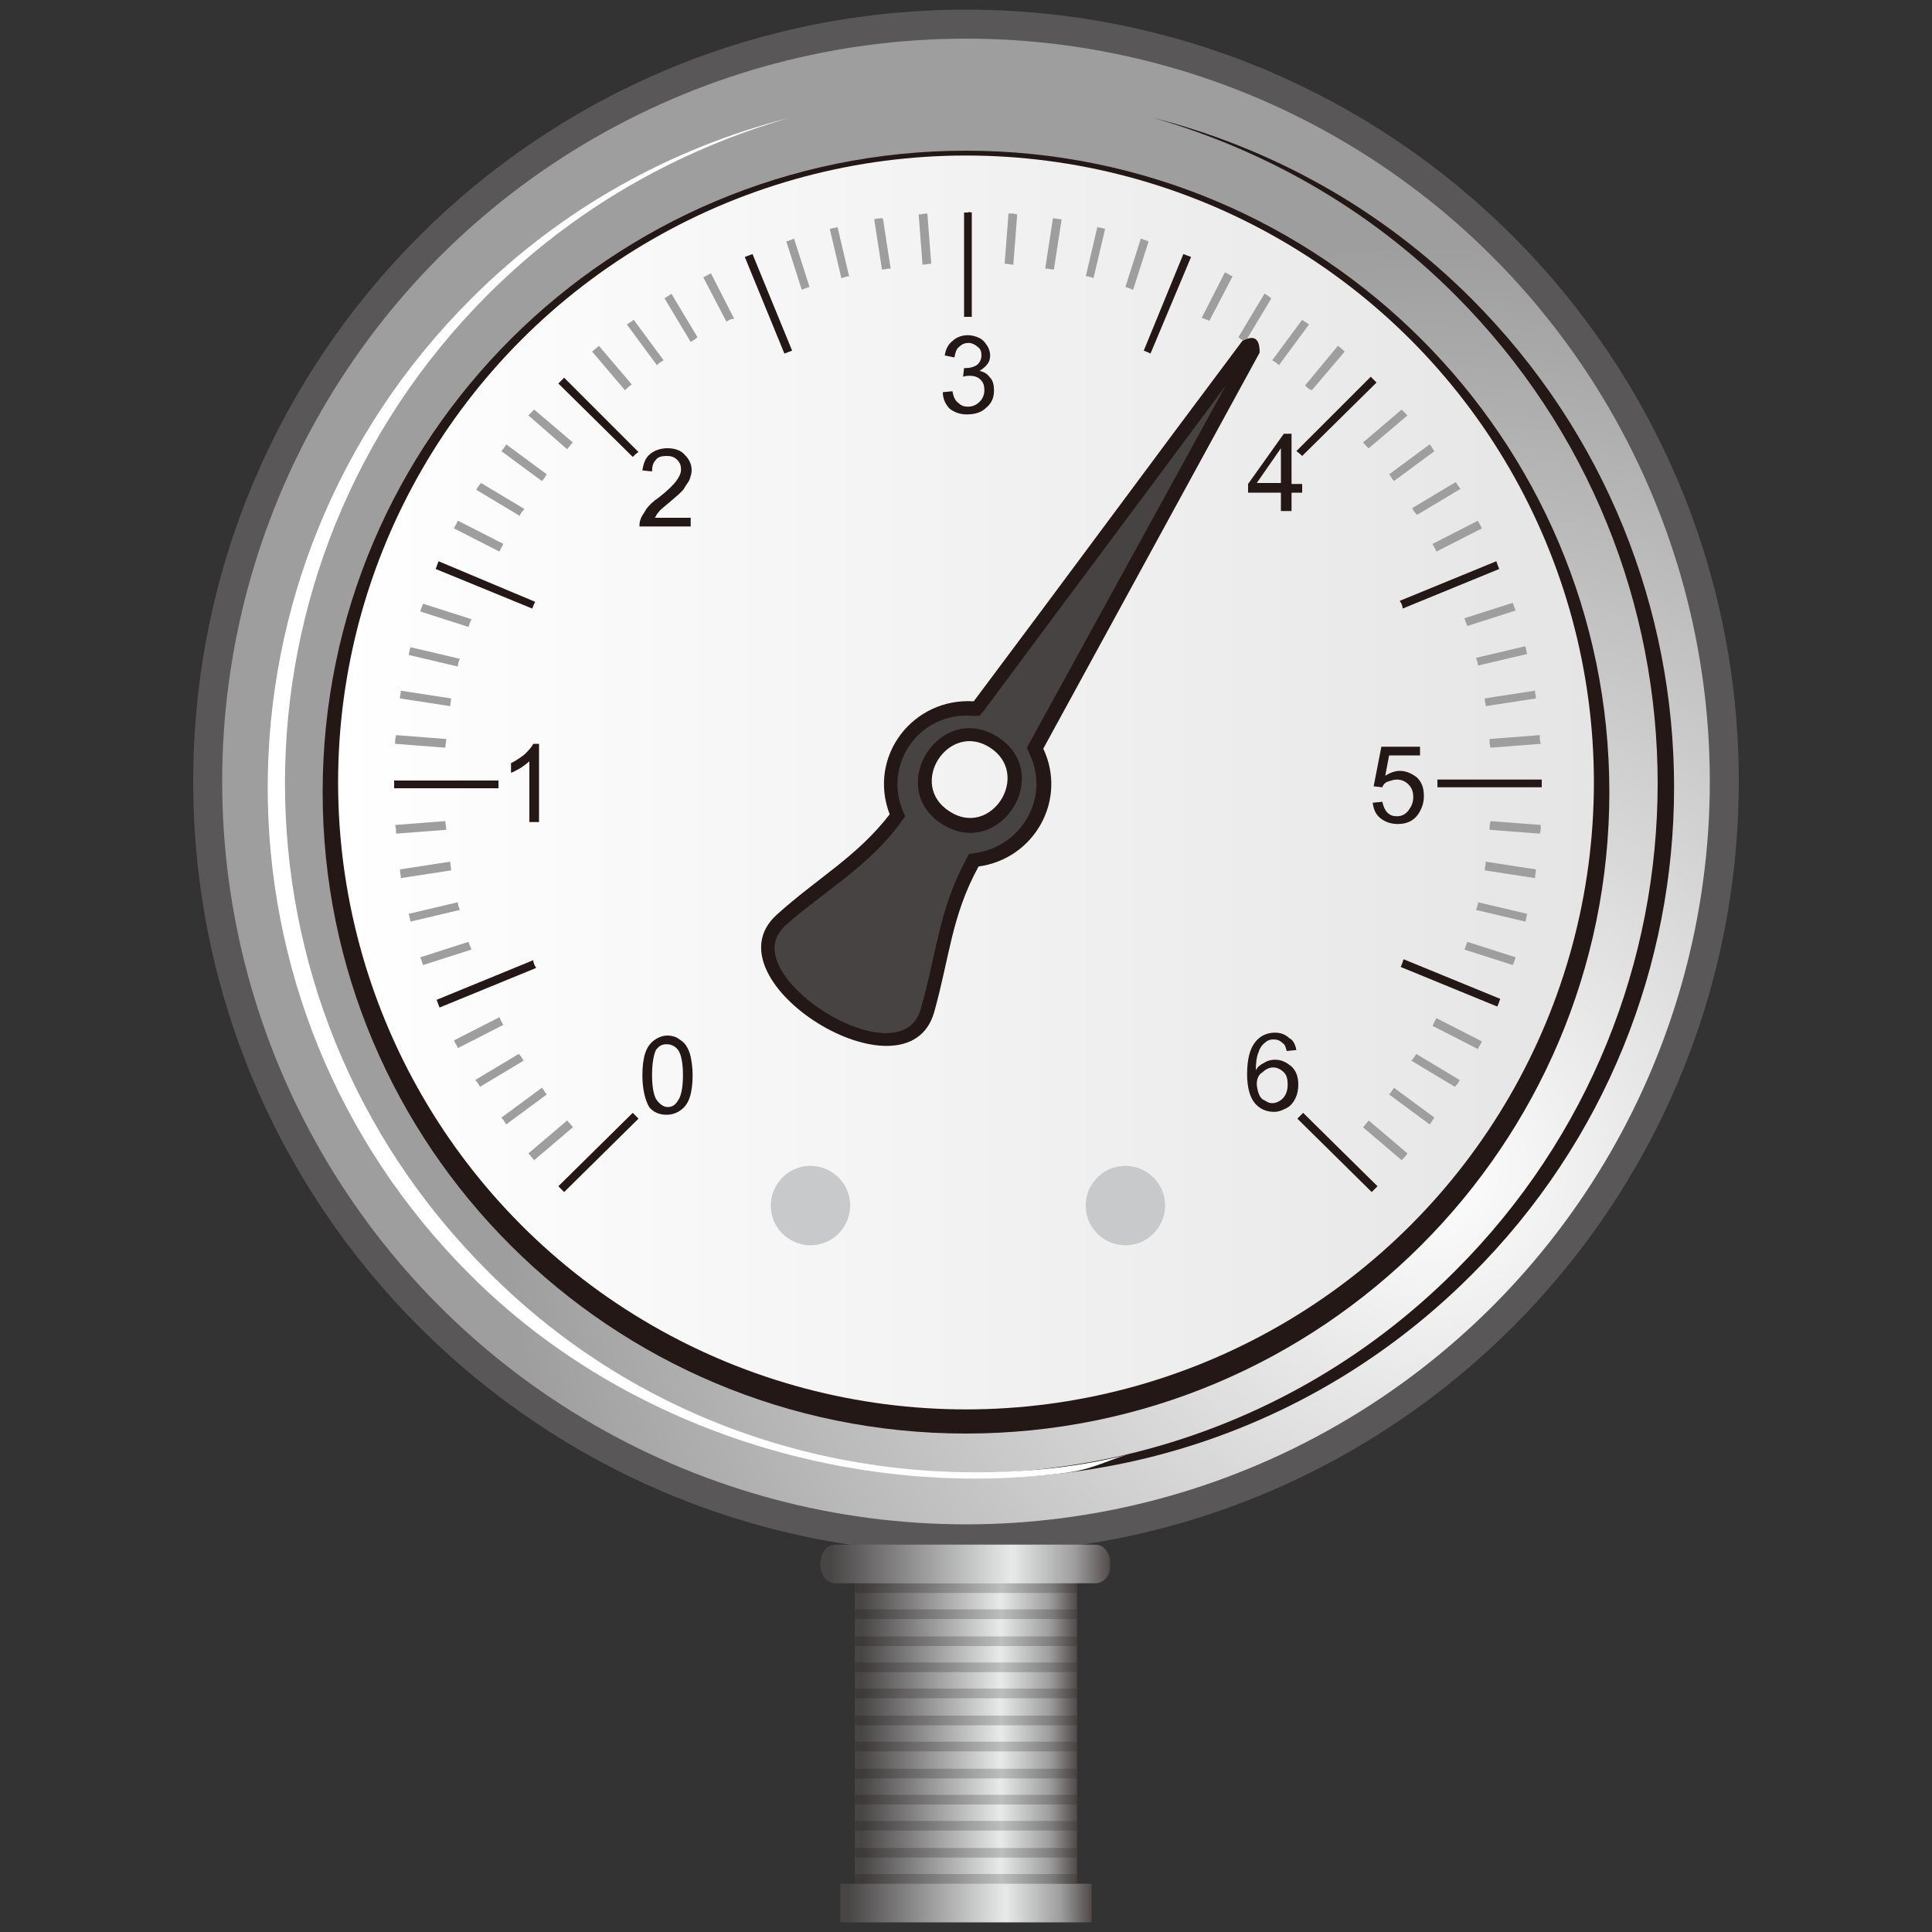<?xml version="1.0" encoding="utf-8"?>
<!-- Generator: Adobe Illustrator 23.0.3, SVG Export Plug-In . SVG Version: 6.00 Build 0)  -->
<svg version="1.1" id="图层_1" xmlns="http://www.w3.org/2000/svg" xmlns:xlink="http://www.w3.org/1999/xlink" x="0px" y="0px"
	 viewBox="0 0 200 200" style="enable-background:new 0 0 200 200;" xml:space="preserve">
<rect x="0" y="0" width="200" height="200" fill="#333333" stroke="none"/>
<style type="text/css">
	.st0{fill-rule:evenodd;clip-rule:evenodd;fill:#595757;}
	.st1{fill:url(#SVGID_1_);}
	.st2{clip-path:url(#SVGID_3_);fill:url(#SVGID_4_);}
	.st3{clip-path:url(#SVGID_6_);fill:url(#SVGID_7_);}
	.st4{clip-path:url(#SVGID_9_);fill:url(#SVGID_10_);}
	.st5{clip-path:url(#SVGID_12_);fill:url(#SVGID_13_);}
	.st6{clip-path:url(#SVGID_15_);fill:url(#SVGID_16_);}
	.st7{fill:none;}
	.st8{fill-rule:evenodd;clip-rule:evenodd;fill:#231815;}
	.st9{fill-rule:evenodd;clip-rule:evenodd;fill:#FFFFFF;}
	.st10{fill:url(#SVGID_17_);}
	.st11{fill-rule:evenodd;clip-rule:evenodd;fill:#9E9E9F;}
	.st12{fill-rule:evenodd;clip-rule:evenodd;fill:#464342;}
	.st13{fill:#231815;}
	.st14{fill-rule:evenodd;clip-rule:evenodd;fill:#C8C9CA;}
	.st15{clip-path:url(#SVGID_19_);fill:url(#SVGID_20_);}
	.st16{clip-path:url(#SVGID_22_);fill:url(#SVGID_23_);}
	.st17{clip-path:url(#SVGID_25_);fill:url(#SVGID_26_);}
	.st18{clip-path:url(#SVGID_28_);fill:url(#SVGID_29_);}
	.st19{clip-path:url(#SVGID_31_);fill:url(#SVGID_32_);}
	.st20{clip-path:url(#SVGID_34_);fill:url(#SVGID_35_);}
	.st21{clip-path:url(#SVGID_37_);fill:url(#SVGID_38_);}
	.st22{clip-path:url(#SVGID_40_);fill:url(#SVGID_41_);}
	.st23{clip-path:url(#SVGID_43_);fill:url(#SVGID_44_);}
	.st24{clip-path:url(#SVGID_46_);fill:url(#SVGID_47_);}
</style>
<g>
	<g>
		<path class="st0" d="M20,80.9C20,36.8,55.8,1,100,1s80,35.8,80,79.9s-35.8,79.9-80,79.9S20,125,20,80.9"/>
	</g>
	
		<radialGradient id="SVGID_1_" cx="147.824" cy="121.173" r="95.748" gradientTransform="matrix(1 0 0 0.999 0 0)" gradientUnits="userSpaceOnUse">
		<stop  offset="0" style="stop-color:#FFFFFF"/>
		<stop  offset="1" style="stop-color:#9E9E9F"/>
	</radialGradient>
	<ellipse class="st1" cx="100" cy="80.9" rx="77" ry="76.9"/>
	<g>
		<g>
			<g>
				<defs>
					<rect id="SVGID_2_" x="88.5" y="163.6" width="23" height="33.6"/>
				</defs>
				<clipPath id="SVGID_3_">
					<use xlink:href="#SVGID_2_"  style="overflow:visible;"/>
				</clipPath>
				
					<linearGradient id="SVGID_4_" gradientUnits="userSpaceOnUse" x1="-106.76" y1="315.348" x2="-103.588" y2="315.348" gradientTransform="matrix(-7.546 0 0 7.546 -692.426 -2199.293)">
					<stop  offset="0" style="stop-color:#231815"/>
					<stop  offset="0.19" style="stop-color:#9E9E9F"/>
					<stop  offset="0.4" style="stop-color:#E8E9E9"/>
					<stop  offset="0.68" style="stop-color:#9E9E9F"/>
					<stop  offset="1" style="stop-color:#484545"/>
				</linearGradient>
				<rect x="88.5" y="163.6" class="st2" width="23" height="33.6"/>
			</g>
		</g>
	</g>
	<g>
		<g>
			<g>
				<defs>
					<rect id="SVGID_5_" x="88.5" y="163.9" width="23" height="1"/>
				</defs>
				<clipPath id="SVGID_6_">
					<use xlink:href="#SVGID_5_"  style="overflow:visible;"/>
				</clipPath>
				
					<linearGradient id="SVGID_7_" gradientUnits="userSpaceOnUse" x1="-106.767" y1="313.365" x2="-103.593" y2="313.365" gradientTransform="matrix(-7.541 0 0 7.541 -691.874 -2198.586)">
					<stop  offset="0" style="stop-color:#231815"/>
					<stop  offset="0.19" style="stop-color:#807F80"/>
					<stop  offset="0.4" style="stop-color:#BCBDBD"/>
					<stop  offset="0.68" style="stop-color:#807F80"/>
					<stop  offset="1" style="stop-color:#3E3A39"/>
				</linearGradient>
				<rect x="88.5" y="163.9" class="st3" width="23" height="1"/>
			</g>
		</g>
	</g>
	<g>
		<g>
			<g>
				<defs>
					<rect id="SVGID_8_" x="88.5" y="166.6" width="23" height="1"/>
				</defs>
				<clipPath id="SVGID_9_">
					<use xlink:href="#SVGID_8_"  style="overflow:visible;"/>
				</clipPath>
				
					<linearGradient id="SVGID_10_" gradientUnits="userSpaceOnUse" x1="-106.767" y1="313.66" x2="-103.593" y2="313.66" gradientTransform="matrix(-7.541 0 0 7.541 -691.874 -2198.113)">
					<stop  offset="0" style="stop-color:#231815"/>
					<stop  offset="0.19" style="stop-color:#807F80"/>
					<stop  offset="0.4" style="stop-color:#BCBDBD"/>
					<stop  offset="0.68" style="stop-color:#807F80"/>
					<stop  offset="1" style="stop-color:#3E3A39"/>
				</linearGradient>
				<rect x="88.5" y="166.6" class="st4" width="23" height="1"/>
			</g>
		</g>
	</g>
	<g>
		<g>
			<g>
				<defs>
					<path id="SVGID_11_" d="M113.4,159.9H86.5c-2.1,0-2.1,4,0,4h26.9c1,0,1.6-1,1.6-2C114.9,160.9,114.4,159.9,113.4,159.9"/>
				</defs>
				<clipPath id="SVGID_12_">
					<use xlink:href="#SVGID_11_"  style="overflow:visible;"/>
				</clipPath>
				
					<linearGradient id="SVGID_13_" gradientUnits="userSpaceOnUse" x1="-117.464" y1="309.966" x2="-114.169" y2="309.966" gradientTransform="matrix(-9.481 0 0 9.481 -996.475 -2776.878)">
					<stop  offset="0" style="stop-color:#231815"/>
					<stop  offset="0.19" style="stop-color:#9E9E9F"/>
					<stop  offset="0.4" style="stop-color:#E8E9E9"/>
					<stop  offset="0.68" style="stop-color:#9E9E9F"/>
					<stop  offset="1" style="stop-color:#484545"/>
				</linearGradient>
				<rect x="84.4" y="159.9" class="st5" width="30.5" height="4"/>
			</g>
		</g>
	</g>
	<g>
		<g>
			<g>
				<defs>
					<polygon id="SVGID_14_" points="87,195 87,196.5 87,197.3 87,199 113,199 113,197.3 113,195 					"/>
				</defs>
				<clipPath id="SVGID_15_">
					<use xlink:href="#SVGID_14_"  style="overflow:visible;"/>
				</clipPath>
				
					<linearGradient id="SVGID_16_" gradientUnits="userSpaceOnUse" x1="-125.318" y1="349.14" x2="-121.259" y2="349.14" gradientTransform="matrix(-6.666 0 0 6.666 -720.436 -2130.437)">
					<stop  offset="0" style="stop-color:#231815"/>
					<stop  offset="0.19" style="stop-color:#9E9E9F"/>
					<stop  offset="0.4" style="stop-color:#E8E9E9"/>
					<stop  offset="0.68" style="stop-color:#9E9E9F"/>
					<stop  offset="1" style="stop-color:#484545"/>
				</linearGradient>
				<rect x="87" y="195" class="st6" width="26" height="4"/>
			</g>
		</g>
	</g>
	<path class="st7" d="M21.9,81c0,43.1,35,77.9,78.1,77.9s78.1-34.9,78.1-77.9S143.1,3.1,100,3.1C56.9,3.1,21.9,38,21.9,81"/>
	<path class="st8" d="M152.3,132c-19,19-46,25.1-70.1,18.3c23.7,6,49.9-0.2,68.4-18.7c28-27.9,28-73.1,0-101.1
		c-9-9-19.8-15-31.2-18.3c12.1,3.1,23.5,9.3,32.9,18.7C180.3,58.9,180.3,104.1,152.3,132"/>
	<path class="st8" d="M100,15.6c36.8,0,66.6,29.8,66.6,66.4s-29.8,66.4-66.6,66.4S33.4,118.7,33.4,82C33.4,45.3,63.3,15.6,100,15.6"
		/>
	<path class="st9" d="M48.7,132c16.1,16.1,39.5,23,60.5,20.6c3.8-0.4,4.3-1,7.7-2.1c-1.2,0.4-4.1,1-7.2,1.4
		c-21.1,2.5-43.1-4.1-59.2-20.3c-28-27.9-28-73.1,0-101.1c9-9,19.8-15,31.2-18.3c-12.1,3.1-23.5,9.3-32.9,18.7
		C20.7,58.9,20.7,104.1,48.7,132"/>
	<g>
		
			<linearGradient id="SVGID_17_" gradientUnits="userSpaceOnUse" x1="35" y1="-81.029" x2="165" y2="-81.029" gradientTransform="matrix(1 0 0 -1 0 0)">
			<stop  offset="0" style="stop-color:#FFFFFF"/>
			<stop  offset="1" style="stop-color:#E5E5E6"/>
		</linearGradient>
		<ellipse class="st10" cx="100" cy="81" rx="65" ry="64.9"/>
		<path class="st11" d="M82.2,24.7l1.6,5c-0.3,0.1-0.6,0.2-0.8,0.3l-1.6-5C81.7,24.9,82,24.8,82.2,24.7 M87.1,28.8l-1.2-5.1
			c0.3-0.1,0.6-0.1,0.8-0.2l1.2,5.1C87.7,28.6,87.4,28.7,87.1,28.8 M91.3,27.9l-0.8-5.2c0.3-0.1,0.6-0.1,0.9-0.1l0.8,5.2
			C91.9,27.8,91.6,27.9,91.3,27.9 M95.5,27.4l-0.4-5.2c0.3,0,0.6-0.1,0.9-0.1l0.4,5.2C96.1,27.3,95.8,27.4,95.5,27.4 M104,27.3
			l0.4-5.2c0.3,0,0.6,0,0.9,0.1l-0.4,5.2C104.6,27.4,104.3,27.3,104,27.3 M108.2,27.8l0.8-5.2c0.3,0,0.6,0.1,0.9,0.1l-0.8,5.2
			C108.8,27.9,108.5,27.8,108.2,27.8 M112.4,28.6l1.2-5.1c0.3,0.1,0.6,0.1,0.8,0.2l-1.2,5.1C113,28.7,112.7,28.6,112.4,28.6
			 M116.5,29.7l1.6-5c0.3,0.1,0.6,0.2,0.8,0.3l-1.6,5C117.1,29.9,116.8,29.8,116.5,29.7 M124.4,32.9l2.4-4.7
			c0.3,0.1,0.5,0.3,0.8,0.4l-2.4,4.6C124.9,33.1,124.7,33,124.4,32.9 M128.2,34.9l2.7-4.5c0.2,0.1,0.5,0.3,0.7,0.5l-2.7,4.5
			C128.6,35.2,128.4,35.1,128.2,34.9 M131.7,37.3l3.1-4.2c0.2,0.2,0.5,0.3,0.7,0.5l-3.1,4.2C132.2,37.6,131.9,37.4,131.7,37.3
			 M135.1,39.9c0.2,0.2,0.4,0.4,0.7,0.5l3.4-4c-0.2-0.2-0.4-0.4-0.7-0.6L135.1,39.9z M141.1,45.8l4-3.4c0.2,0.2,0.4,0.4,0.6,0.6
			l-4,3.4C141.5,46.3,141.3,46,141.1,45.8 M143.8,49.1c0.2,0.2,0.3,0.5,0.5,0.7l4.2-3.1c-0.2-0.2-0.3-0.5-0.5-0.7L143.8,49.1z
			 M146.2,52.6l4.5-2.7c0.2,0.3,0.3,0.5,0.5,0.7l-4.5,2.7C146.5,53.1,146.3,52.9,146.2,52.6 M148.3,56.3l4.7-2.4
			c0.1,0.3,0.3,0.5,0.4,0.8l-4.7,2.4C148.6,56.8,148.4,56.6,148.3,56.3 M151.6,64l5-1.6c0.1,0.3,0.2,0.6,0.3,0.8l-5,1.6
			C151.8,64.6,151.7,64.3,151.6,64 M152.8,68.1l5.1-1.2c0.1,0.3,0.1,0.6,0.2,0.8l-5.1,1.2C153,68.7,152.9,68.4,152.8,68.1
			 M153.7,72.3l5.2-0.8c0,0.3,0.1,0.6,0.1,0.8l-5.2,0.8C153.8,72.9,153.7,72.6,153.7,72.3 M154.2,76.5l5.2-0.4c0,0.3,0,0.6,0.1,0.9
			l-5.2,0.4C154.2,77.1,154.2,76.8,154.2,76.5 M154.3,85l5.2,0.4c0,0.3,0,0.6-0.1,0.9l-5.2-0.4C154.2,85.6,154.2,85.3,154.3,85
			 M153.8,89.2L159,90c0,0.3-0.1,0.6-0.1,0.9l-5.2-0.8C153.7,89.8,153.8,89.5,153.8,89.2 M153,93.4l5.1,1.2
			c-0.1,0.3-0.1,0.6-0.2,0.8l-5.1-1.2C152.9,93.9,153,93.7,153,93.4 M151.9,97.5l5,1.6c-0.1,0.3-0.2,0.6-0.3,0.8l-5-1.6
			C151.7,98,151.8,97.8,151.9,97.5 M148.7,105.4l4.7,2.4c-0.1,0.3-0.3,0.5-0.4,0.8l-4.7-2.4C148.4,105.9,148.6,105.6,148.7,105.4
			 M146.6,109.1l4.5,2.7c-0.1,0.3-0.3,0.5-0.5,0.7l-4.5-2.7C146.3,109.6,146.5,109.3,146.6,109.1 M144.3,112.6l4.2,3.1
			c-0.2,0.2-0.3,0.5-0.5,0.7l-4.2-3.1C144,113.1,144.1,112.9,144.3,112.6 M141.7,116c-0.2,0.2-0.4,0.5-0.6,0.7l4,3.4
			c0.2-0.2,0.4-0.4,0.6-0.7L141.7,116z M59.3,116.7l-4,3.4c-0.2-0.2-0.4-0.5-0.6-0.7l4-3.4C58.9,116.2,59.1,116.4,59.3,116.7
			 M56.6,113.3c-0.2-0.2-0.3-0.5-0.5-0.7l-4.2,3.1c0.2,0.2,0.4,0.5,0.5,0.7L56.6,113.3z M54.2,109.8l-4.5,2.7
			c-0.2-0.3-0.3-0.5-0.5-0.7l4.5-2.7C53.9,109.3,54.1,109.6,54.2,109.8 M52.1,106.1l-4.7,2.4c-0.1-0.3-0.3-0.5-0.4-0.8l4.7-2.4
			C51.8,105.6,52,105.9,52.1,106.1 M48.8,98.3l-5,1.6c-0.1-0.3-0.2-0.6-0.3-0.8l5-1.6C48.6,97.8,48.7,98,48.8,98.3 M47.6,94.2
			l-5.1,1.2c-0.1-0.3-0.1-0.6-0.2-0.8l5.1-1.2C47.4,93.7,47.5,93.9,47.6,94.2 M46.7,90.1l-5.2,0.8c0-0.3-0.1-0.6-0.1-0.9l5.2-0.8
			C46.6,89.5,46.7,89.8,46.7,90.1 M46.2,85.9L41,86.3c0-0.3,0-0.6-0.1-0.9l5.2-0.4C46.1,85.3,46.2,85.6,46.2,85.9 M46.1,77.4
			L40.9,77c0-0.3,0-0.6,0.1-0.9l5.2,0.4C46.2,76.8,46.1,77.1,46.1,77.4 M46.6,73.1l-5.2-0.8c0-0.3,0.1-0.6,0.1-0.8l5.2,0.8
			C46.7,72.6,46.6,72.9,46.6,73.1 M47.4,69l-5.1-1.2c0.1-0.3,0.1-0.6,0.2-0.8l5.1,1.2C47.5,68.4,47.4,68.7,47.4,69 M48.5,64.9
			l-5-1.6c0.1-0.3,0.2-0.6,0.3-0.8l5,1.6C48.7,64.3,48.6,64.6,48.5,64.9 M51.7,57.1L47,54.7c0.1-0.3,0.3-0.5,0.4-0.8l4.7,2.4
			C52,56.6,51.8,56.8,51.7,57.1 M53.8,53.4l-4.5-2.7c0.2-0.3,0.3-0.5,0.5-0.7l4.5,2.7C54.1,52.9,53.9,53.1,53.8,53.4 M56.1,49.8
			l-4.2-3.1c0.2-0.2,0.4-0.5,0.5-0.7l4.2,3.1C56.4,49.4,56.3,49.6,56.1,49.8 M58.7,46.5c0.2-0.2,0.4-0.5,0.6-0.7l-4-3.4
			c-0.2,0.2-0.4,0.4-0.6,0.6L58.7,46.5z M64.7,40.4l-3.4-4c0.2-0.2,0.5-0.4,0.7-0.6l3.4,4C65.1,40,64.9,40.2,64.7,40.4 M68,37.8
			c0.2-0.2,0.5-0.4,0.7-0.5l-3.1-4.2c-0.2,0.2-0.5,0.3-0.7,0.5L68,37.8z M71.5,35.4l-2.7-4.5c0.2-0.2,0.5-0.3,0.7-0.5l2.7,4.5
			C72,35.1,71.8,35.2,71.5,35.4 M75.2,33.3l-2.4-4.6c0.3-0.1,0.5-0.3,0.8-0.4L76,33C75.7,33,75.5,33.1,75.2,33.3"/>
		<path class="st8" d="M100.6,22v10.8c-0.1,0-0.3,0-0.4,0s-0.3,0-0.4,0V22c0.2,0,0.3,0,0.4,0C100.3,21.9,100.5,22,100.6,22
			 M118.4,36.3l4.1-10c0.3,0.1,0.5,0.2,0.8,0.3l-4.2,10C118.9,36.5,118.7,36.4,118.4,36.3 M134.2,46.7l7.7-7.7
			c0.2,0.2,0.4,0.4,0.6,0.6l-7.7,7.6C134.7,47.1,134.5,46.9,134.2,46.7 M144.9,62.2l10-4.1c0.1,0.3,0.2,0.6,0.3,0.8l-10,4.1
			C145.2,62.7,145.1,62.5,144.9,62.2 M148.8,80.7h10.8c0,0.1,0,0.3,0,0.4c0,0.1,0,0.3,0,0.4h-10.8c0-0.1,0-0.3,0-0.4
			C148.8,81,148.8,80.9,148.8,80.7 M145.3,99.3l10,4.1c-0.1,0.3-0.2,0.6-0.3,0.8l-10-4.1C145.1,99.9,145.2,99.6,145.3,99.3
			 M134.9,115.2l7.7,7.6c-0.2,0.2-0.4,0.4-0.6,0.6l-7.7-7.6C134.5,115.6,134.7,115.4,134.9,115.2 M66.1,115.8l-7.7,7.6
			c-0.2-0.2-0.4-0.4-0.6-0.6l7.7-7.6C65.7,115.4,65.9,115.6,66.1,115.8 M55.5,100.2l-10,4.1c-0.1-0.3-0.2-0.5-0.3-0.8l10-4.1
			C55.2,99.6,55.3,99.9,55.5,100.2 M51.6,81.6H40.8v-0.4v-0.4h10.8v0.4C51.6,81.2,51.6,81.6,51.6,81.6z M55.1,63l-10-4.1
			c0.1-0.3,0.2-0.5,0.3-0.8l10,4.2C55.3,62.5,55.2,62.7,55.1,63 M65.5,47.3l-7.7-7.6c0.2-0.2,0.4-0.4,0.6-0.6l7.7,7.7
			C65.9,46.9,65.7,47.1,65.5,47.3 M81.2,36.6l-4.1-10c0.3-0.1,0.5-0.2,0.8-0.3l4.1,10C81.7,36.4,81.5,36.5,81.2,36.6"/>
		<path class="st8" d="M80.4,94.7c4.2-3.8,8.3-6,11.7-10.4c-2.3-6,2.4-12.1,8.7-11.7c9.3-12.4,18.5-24.9,27.8-37.3
			c1.3-0.7,1.8-0.2,1.8,1.2l-22.4,41c2.5,5.3-0.9,11.4-6.7,12.2c-2.8,5.1-3,9.4-4.6,15.1C93.9,114.5,72.9,101.5,80.4,94.7
			 M102.5,77.4L102.5,77.4c-4.3-2.8-8.6,3.8-4.2,6.6C102.6,86.8,106.8,80.2,102.5,77.4"/>
		<path class="st12" d="M126.9,39.9c-8.3,11.2-16.7,22.4-25,33.6l-0.5,0.6h-0.8c-5.3-0.4-9.1,4.8-7.2,9.7l0.3,0.7l-0.5,0.7
			c-3.3,4.5-7.8,7-11.9,10.6c-0.6,0.6-1,1.2-1.1,2c-0.6,5.3,13.2,13.2,15.1,6.7C96.9,99,97.2,94.1,100,89l0.3-0.6l0.7-0.1
			c4.8-0.7,7.7-5.8,5.6-10.2l-0.3-0.7L126.9,39.9z M103.3,76.3c5.9,3.8,0.2,12.8-5.8,9C91.6,81.5,97.3,72.5,103.3,76.3"/>
		<path class="st13" d="M66.5,111.3c0-0.9,0.1-1.7,0.3-2.3c0.2-0.6,0.5-1,0.9-1.3s0.9-0.5,1.4-0.5c0.4,0,0.8,0.1,1.1,0.3
			c0.3,0.2,0.6,0.4,0.8,0.7c0.2,0.3,0.4,0.7,0.5,1.2s0.2,1.1,0.2,1.9c0,0.9-0.1,1.7-0.3,2.3c-0.2,0.6-0.5,1-0.9,1.3
			s-0.9,0.5-1.5,0.5c-0.8,0-1.4-0.3-1.8-0.8C66.8,113.9,66.5,112.8,66.5,111.3 M67.5,111.3c0,1.3,0.2,2.2,0.5,2.6
			c0.3,0.4,0.7,0.7,1.1,0.7c0.5,0,0.8-0.2,1.1-0.7c0.3-0.4,0.5-1.3,0.5-2.6c0-1.3-0.2-2.2-0.5-2.6c-0.3-0.4-0.7-0.6-1.2-0.6
			s-0.8,0.2-1.1,0.6C67.7,109.1,67.5,110,67.5,111.3"/>
		<path class="st13" d="M55.8,85.1h-1v-6.3c-0.2,0.2-0.6,0.5-0.9,0.7c-0.4,0.2-0.7,0.4-1,0.5v-1c0.6-0.3,1-0.6,1.4-0.9
			c0.4-0.4,0.7-0.7,0.9-1.1h0.6V85.1z"/>
		<path class="st13" d="M71.5,53.6v0.9h-5.3c0-0.2,0-0.5,0.1-0.7c0.1-0.4,0.4-0.7,0.6-1.1c0.3-0.4,0.7-0.8,1.3-1.2
			c0.9-0.7,1.5-1.3,1.8-1.7s0.5-0.8,0.5-1.2c0-0.4-0.1-0.7-0.4-1s-0.6-0.4-1.1-0.4s-0.9,0.1-1.1,0.4c-0.3,0.3-0.4,0.7-0.4,1.2
			l-1-0.1c0.1-0.7,0.3-1.3,0.8-1.7c0.5-0.4,1.1-0.6,1.8-0.6s1.4,0.2,1.8,0.7c0.4,0.4,0.7,0.9,0.7,1.6c0,0.3-0.1,0.6-0.2,0.9
			c-0.1,0.3-0.4,0.6-0.6,1C70.5,51,70,51.4,69.3,52c-0.6,0.5-1,0.8-1.1,1c-0.2,0.2-0.3,0.4-0.4,0.6C67.8,53.6,71.5,53.6,71.5,53.6z"
			/>
		<path class="st13" d="M97.6,40.6l1-0.1c0.1,0.6,0.3,1,0.6,1.2c0.3,0.3,0.6,0.4,1,0.4c0.5,0,0.9-0.2,1.2-0.5
			c0.3-0.3,0.5-0.7,0.5-1.2c0-0.5-0.1-0.8-0.4-1.1s-0.7-0.4-1.1-0.4c-0.2,0-0.4,0-0.7,0.1l0.1-0.9c0.1,0,0.1,0,0.2,0
			c0.4,0,0.8-0.1,1.1-0.3c0.3-0.2,0.5-0.6,0.5-1c0-0.4-0.1-0.7-0.4-0.9c-0.2-0.2-0.6-0.4-0.9-0.4c-0.4,0-0.7,0.1-1,0.4
			c-0.3,0.2-0.4,0.6-0.5,1.1l-1-0.2c0.1-0.7,0.4-1.2,0.8-1.5c0.4-0.4,1-0.6,1.6-0.6c0.4,0,0.8,0.1,1.2,0.3c0.4,0.2,0.6,0.5,0.8,0.8
			c0.2,0.3,0.3,0.7,0.3,1c0,0.3-0.1,0.7-0.3,0.9c-0.2,0.3-0.5,0.5-0.8,0.7c0.5,0.1,0.8,0.3,1.1,0.7c0.3,0.3,0.4,0.8,0.4,1.3
			c0,0.7-0.2,1.3-0.8,1.8c-0.5,0.5-1.2,0.7-2,0.7c-0.7,0-1.3-0.2-1.8-0.6C97.9,41.9,97.6,41.3,97.6,40.6"/>
		<path class="st13" d="M132.6,52.9V51h-3.4v-0.9l3.7-5.2h0.8v5.2h1.1V51h-1.1v1.9H132.6z M132.6,50v-3.6l-2.5,3.6H132.6z"/>
		<path class="st13" d="M142.1,83.1l1-0.1c0.1,0.5,0.3,0.9,0.5,1.1c0.3,0.3,0.6,0.4,1,0.4c0.5,0,0.9-0.2,1.2-0.6s0.5-0.8,0.5-1.4
			s-0.2-1-0.5-1.3s-0.7-0.5-1.2-0.5c-0.3,0-0.6,0.1-0.9,0.2c-0.3,0.1-0.5,0.3-0.6,0.6l-0.9-0.1l0.8-4.1h4v0.9h-3.2l-0.4,2.1
			c0.5-0.3,1-0.5,1.5-0.5c0.7,0,1.3,0.3,1.8,0.7c0.5,0.5,0.7,1.1,0.7,1.9c0,0.7-0.2,1.3-0.6,1.9c-0.5,0.7-1.2,1-2.1,1
			c-0.7,0-1.3-0.2-1.8-0.6C142.4,84.3,142.2,83.8,142.1,83.1"/>
		<path class="st13" d="M134.2,108.7l-1,0.1c-0.1-0.4-0.2-0.7-0.4-0.8c-0.3-0.3-0.6-0.4-1-0.4c-0.3,0-0.6,0.1-0.8,0.3
			c-0.3,0.2-0.6,0.6-0.7,1c-0.2,0.4-0.3,1.1-0.3,1.9c0.2-0.4,0.5-0.6,0.9-0.8c0.3-0.2,0.7-0.3,1.1-0.3c0.7,0,1.2,0.3,1.7,0.7
			c0.5,0.5,0.7,1.1,0.7,1.9c0,0.5-0.1,1-0.3,1.4c-0.2,0.4-0.5,0.8-0.9,1c-0.4,0.2-0.8,0.4-1.3,0.4c-0.8,0-1.5-0.3-2-0.9
			c-0.5-0.6-0.8-1.6-0.8-3c0-1.6,0.3-2.7,0.9-3.4c0.5-0.6,1.2-0.9,2-0.9c0.6,0,1.1,0.2,1.5,0.6C133.8,107.6,134.1,108.1,134.2,108.7
			 M130.1,112.2c0,0.3,0.1,0.7,0.2,1c0.1,0.3,0.3,0.6,0.6,0.7c0.3,0.2,0.5,0.3,0.8,0.3c0.4,0,0.8-0.2,1.1-0.5s0.5-0.8,0.5-1.4
			s-0.1-1-0.4-1.3c-0.3-0.3-0.7-0.5-1.1-0.5c-0.4,0-0.8,0.2-1.1,0.5C130.3,111.2,130.1,111.7,130.1,112.2"/>
		<path class="st14" d="M120.2,123c-1-2-3.4-2.9-5.5-1.9c-2,1-2.9,3.4-1.9,5.5c1,2,3.4,2.9,5.5,1.9
			C120.3,127.5,121.2,125.1,120.2,123 M87.6,123c-1-2-3.4-2.9-5.5-1.9c-2,1-2.9,3.4-1.9,5.5c1,2,3.4,2.9,5.5,1.9
			C87.7,127.5,88.6,125.1,87.6,123"/>
	</g>
	<g>
		<g>
			<g>
				<defs>
					<rect id="SVGID_18_" x="88.5" y="169.4" width="23" height="1"/>
				</defs>
				<clipPath id="SVGID_19_">
					<use xlink:href="#SVGID_18_"  style="overflow:visible;"/>
				</clipPath>
				
					<linearGradient id="SVGID_20_" gradientUnits="userSpaceOnUse" x1="-106.767" y1="314.094" x2="-103.593" y2="314.094" gradientTransform="matrix(-7.541 0 0 7.541 -691.874 -2198.586)">
					<stop  offset="0" style="stop-color:#231815"/>
					<stop  offset="0.19" style="stop-color:#807F80"/>
					<stop  offset="0.4" style="stop-color:#BCBDBD"/>
					<stop  offset="0.68" style="stop-color:#807F80"/>
					<stop  offset="1" style="stop-color:#3E3A39"/>
				</linearGradient>
				<rect x="88.5" y="169.4" class="st15" width="23" height="1"/>
			</g>
		</g>
	</g>
	<g>
		<g>
			<g>
				<defs>
					<rect id="SVGID_21_" x="88.5" y="172.1" width="23" height="1"/>
				</defs>
				<clipPath id="SVGID_22_">
					<use xlink:href="#SVGID_21_"  style="overflow:visible;"/>
				</clipPath>
				
					<linearGradient id="SVGID_23_" gradientUnits="userSpaceOnUse" x1="-106.767" y1="314.389" x2="-103.593" y2="314.389" gradientTransform="matrix(-7.541 0 0 7.541 -691.874 -2198.113)">
					<stop  offset="0" style="stop-color:#231815"/>
					<stop  offset="0.19" style="stop-color:#807F80"/>
					<stop  offset="0.4" style="stop-color:#BCBDBD"/>
					<stop  offset="0.68" style="stop-color:#807F80"/>
					<stop  offset="1" style="stop-color:#3E3A39"/>
				</linearGradient>
				<rect x="88.5" y="172.1" class="st16" width="23" height="1"/>
			</g>
		</g>
	</g>
	<g>
		<g>
			<g>
				<defs>
					<rect id="SVGID_24_" x="88.5" y="174.8" width="23" height="1"/>
				</defs>
				<clipPath id="SVGID_25_">
					<use xlink:href="#SVGID_24_"  style="overflow:visible;"/>
				</clipPath>
				
					<linearGradient id="SVGID_26_" gradientUnits="userSpaceOnUse" x1="-106.767" y1="314.809" x2="-103.593" y2="314.809" gradientTransform="matrix(-7.541 0 0 7.541 -691.874 -2198.586)">
					<stop  offset="0" style="stop-color:#231815"/>
					<stop  offset="0.19" style="stop-color:#807F80"/>
					<stop  offset="0.4" style="stop-color:#BCBDBD"/>
					<stop  offset="0.68" style="stop-color:#807F80"/>
					<stop  offset="1" style="stop-color:#3E3A39"/>
				</linearGradient>
				<rect x="88.5" y="174.8" class="st17" width="23" height="1"/>
			</g>
		</g>
	</g>
	<g>
		<g>
			<g>
				<defs>
					<rect id="SVGID_27_" x="88.5" y="177.6" width="23" height="1"/>
				</defs>
				<clipPath id="SVGID_28_">
					<use xlink:href="#SVGID_27_"  style="overflow:visible;"/>
				</clipPath>
				
					<linearGradient id="SVGID_29_" gradientUnits="userSpaceOnUse" x1="-106.767" y1="315.117" x2="-103.593" y2="315.117" gradientTransform="matrix(-7.541 0 0 7.541 -691.874 -2198.113)">
					<stop  offset="0" style="stop-color:#231815"/>
					<stop  offset="0.19" style="stop-color:#807F80"/>
					<stop  offset="0.4" style="stop-color:#BCBDBD"/>
					<stop  offset="0.68" style="stop-color:#807F80"/>
					<stop  offset="1" style="stop-color:#3E3A39"/>
				</linearGradient>
				<rect x="88.5" y="177.6" class="st18" width="23" height="1"/>
			</g>
		</g>
	</g>
	<g>
		<g>
			<g>
				<defs>
					<rect id="SVGID_30_" x="88.5" y="180.3" width="23" height="1"/>
				</defs>
				<clipPath id="SVGID_31_">
					<use xlink:href="#SVGID_30_"  style="overflow:visible;"/>
				</clipPath>
				
					<linearGradient id="SVGID_32_" gradientUnits="userSpaceOnUse" x1="-106.767" y1="315.538" x2="-103.593" y2="315.538" gradientTransform="matrix(-7.541 0 0 7.541 -691.874 -2198.586)">
					<stop  offset="0" style="stop-color:#231815"/>
					<stop  offset="0.19" style="stop-color:#807F80"/>
					<stop  offset="0.4" style="stop-color:#BCBDBD"/>
					<stop  offset="0.68" style="stop-color:#807F80"/>
					<stop  offset="1" style="stop-color:#3E3A39"/>
				</linearGradient>
				<rect x="88.5" y="180.3" class="st19" width="23" height="1"/>
			</g>
		</g>
	</g>
	<g>
		<g>
			<g>
				<defs>
					<rect id="SVGID_33_" x="88.5" y="183.1" width="23" height="1"/>
				</defs>
				<clipPath id="SVGID_34_">
					<use xlink:href="#SVGID_33_"  style="overflow:visible;"/>
				</clipPath>
				
					<linearGradient id="SVGID_35_" gradientUnits="userSpaceOnUse" x1="-106.767" y1="315.846" x2="-103.593" y2="315.846" gradientTransform="matrix(-7.541 0 0 7.541 -691.874 -2198.113)">
					<stop  offset="0" style="stop-color:#231815"/>
					<stop  offset="0.19" style="stop-color:#807F80"/>
					<stop  offset="0.4" style="stop-color:#BCBDBD"/>
					<stop  offset="0.68" style="stop-color:#807F80"/>
					<stop  offset="1" style="stop-color:#3E3A39"/>
				</linearGradient>
				<rect x="88.5" y="183.1" class="st20" width="23" height="1"/>
			</g>
		</g>
	</g>
	<g>
		<g>
			<g>
				<defs>
					<rect id="SVGID_36_" x="88.5" y="185.8" width="23" height="1"/>
				</defs>
				<clipPath id="SVGID_37_">
					<use xlink:href="#SVGID_36_"  style="overflow:visible;"/>
				</clipPath>
				
					<linearGradient id="SVGID_38_" gradientUnits="userSpaceOnUse" x1="-106.767" y1="316.266" x2="-103.593" y2="316.266" gradientTransform="matrix(-7.541 0 0 7.541 -691.874 -2198.586)">
					<stop  offset="0" style="stop-color:#231815"/>
					<stop  offset="0.19" style="stop-color:#807F80"/>
					<stop  offset="0.4" style="stop-color:#BCBDBD"/>
					<stop  offset="0.68" style="stop-color:#807F80"/>
					<stop  offset="1" style="stop-color:#3E3A39"/>
				</linearGradient>
				<rect x="88.5" y="185.8" class="st21" width="23" height="1"/>
			</g>
		</g>
	</g>
	<g>
		<g>
			<g>
				<defs>
					<rect id="SVGID_39_" x="88.5" y="188.5" width="23" height="1"/>
				</defs>
				<clipPath id="SVGID_40_">
					<use xlink:href="#SVGID_39_"  style="overflow:visible;"/>
				</clipPath>
				
					<linearGradient id="SVGID_41_" gradientUnits="userSpaceOnUse" x1="-106.767" y1="316.561" x2="-103.593" y2="316.561" gradientTransform="matrix(-7.541 0 0 7.541 -691.874 -2198.113)">
					<stop  offset="0" style="stop-color:#231815"/>
					<stop  offset="0.19" style="stop-color:#807F80"/>
					<stop  offset="0.4" style="stop-color:#BCBDBD"/>
					<stop  offset="0.68" style="stop-color:#807F80"/>
					<stop  offset="1" style="stop-color:#3E3A39"/>
				</linearGradient>
				<rect x="88.5" y="188.5" class="st22" width="23" height="1"/>
			</g>
		</g>
	</g>
	<g>
		<g>
			<g>
				<defs>
					<rect id="SVGID_42_" x="88.5" y="191.3" width="23" height="1"/>
				</defs>
				<clipPath id="SVGID_43_">
					<use xlink:href="#SVGID_42_"  style="overflow:visible;"/>
				</clipPath>
				
					<linearGradient id="SVGID_44_" gradientUnits="userSpaceOnUse" x1="-106.767" y1="316.995" x2="-103.593" y2="316.995" gradientTransform="matrix(-7.541 0 0 7.541 -691.874 -2198.586)">
					<stop  offset="0" style="stop-color:#231815"/>
					<stop  offset="0.19" style="stop-color:#807F80"/>
					<stop  offset="0.4" style="stop-color:#BCBDBD"/>
					<stop  offset="0.68" style="stop-color:#807F80"/>
					<stop  offset="1" style="stop-color:#3E3A39"/>
				</linearGradient>
				<rect x="88.5" y="191.3" class="st23" width="23" height="1"/>
			</g>
		</g>
	</g>
	<g>
		<g>
			<g>
				<defs>
					<rect id="SVGID_45_" x="88.5" y="194" width="23" height="1"/>
				</defs>
				<clipPath id="SVGID_46_">
					<use xlink:href="#SVGID_45_"  style="overflow:visible;"/>
				</clipPath>
				
					<linearGradient id="SVGID_47_" gradientUnits="userSpaceOnUse" x1="-106.767" y1="317.29" x2="-103.593" y2="317.29" gradientTransform="matrix(-7.541 0 0 7.541 -691.874 -2198.113)">
					<stop  offset="0" style="stop-color:#231815"/>
					<stop  offset="0.19" style="stop-color:#807F80"/>
					<stop  offset="0.4" style="stop-color:#BCBDBD"/>
					<stop  offset="0.68" style="stop-color:#807F80"/>
					<stop  offset="1" style="stop-color:#3E3A39"/>
				</linearGradient>
				<rect x="88.5" y="194" class="st24" width="23" height="1"/>
			</g>
		</g>
	</g>
</g>
</svg>
